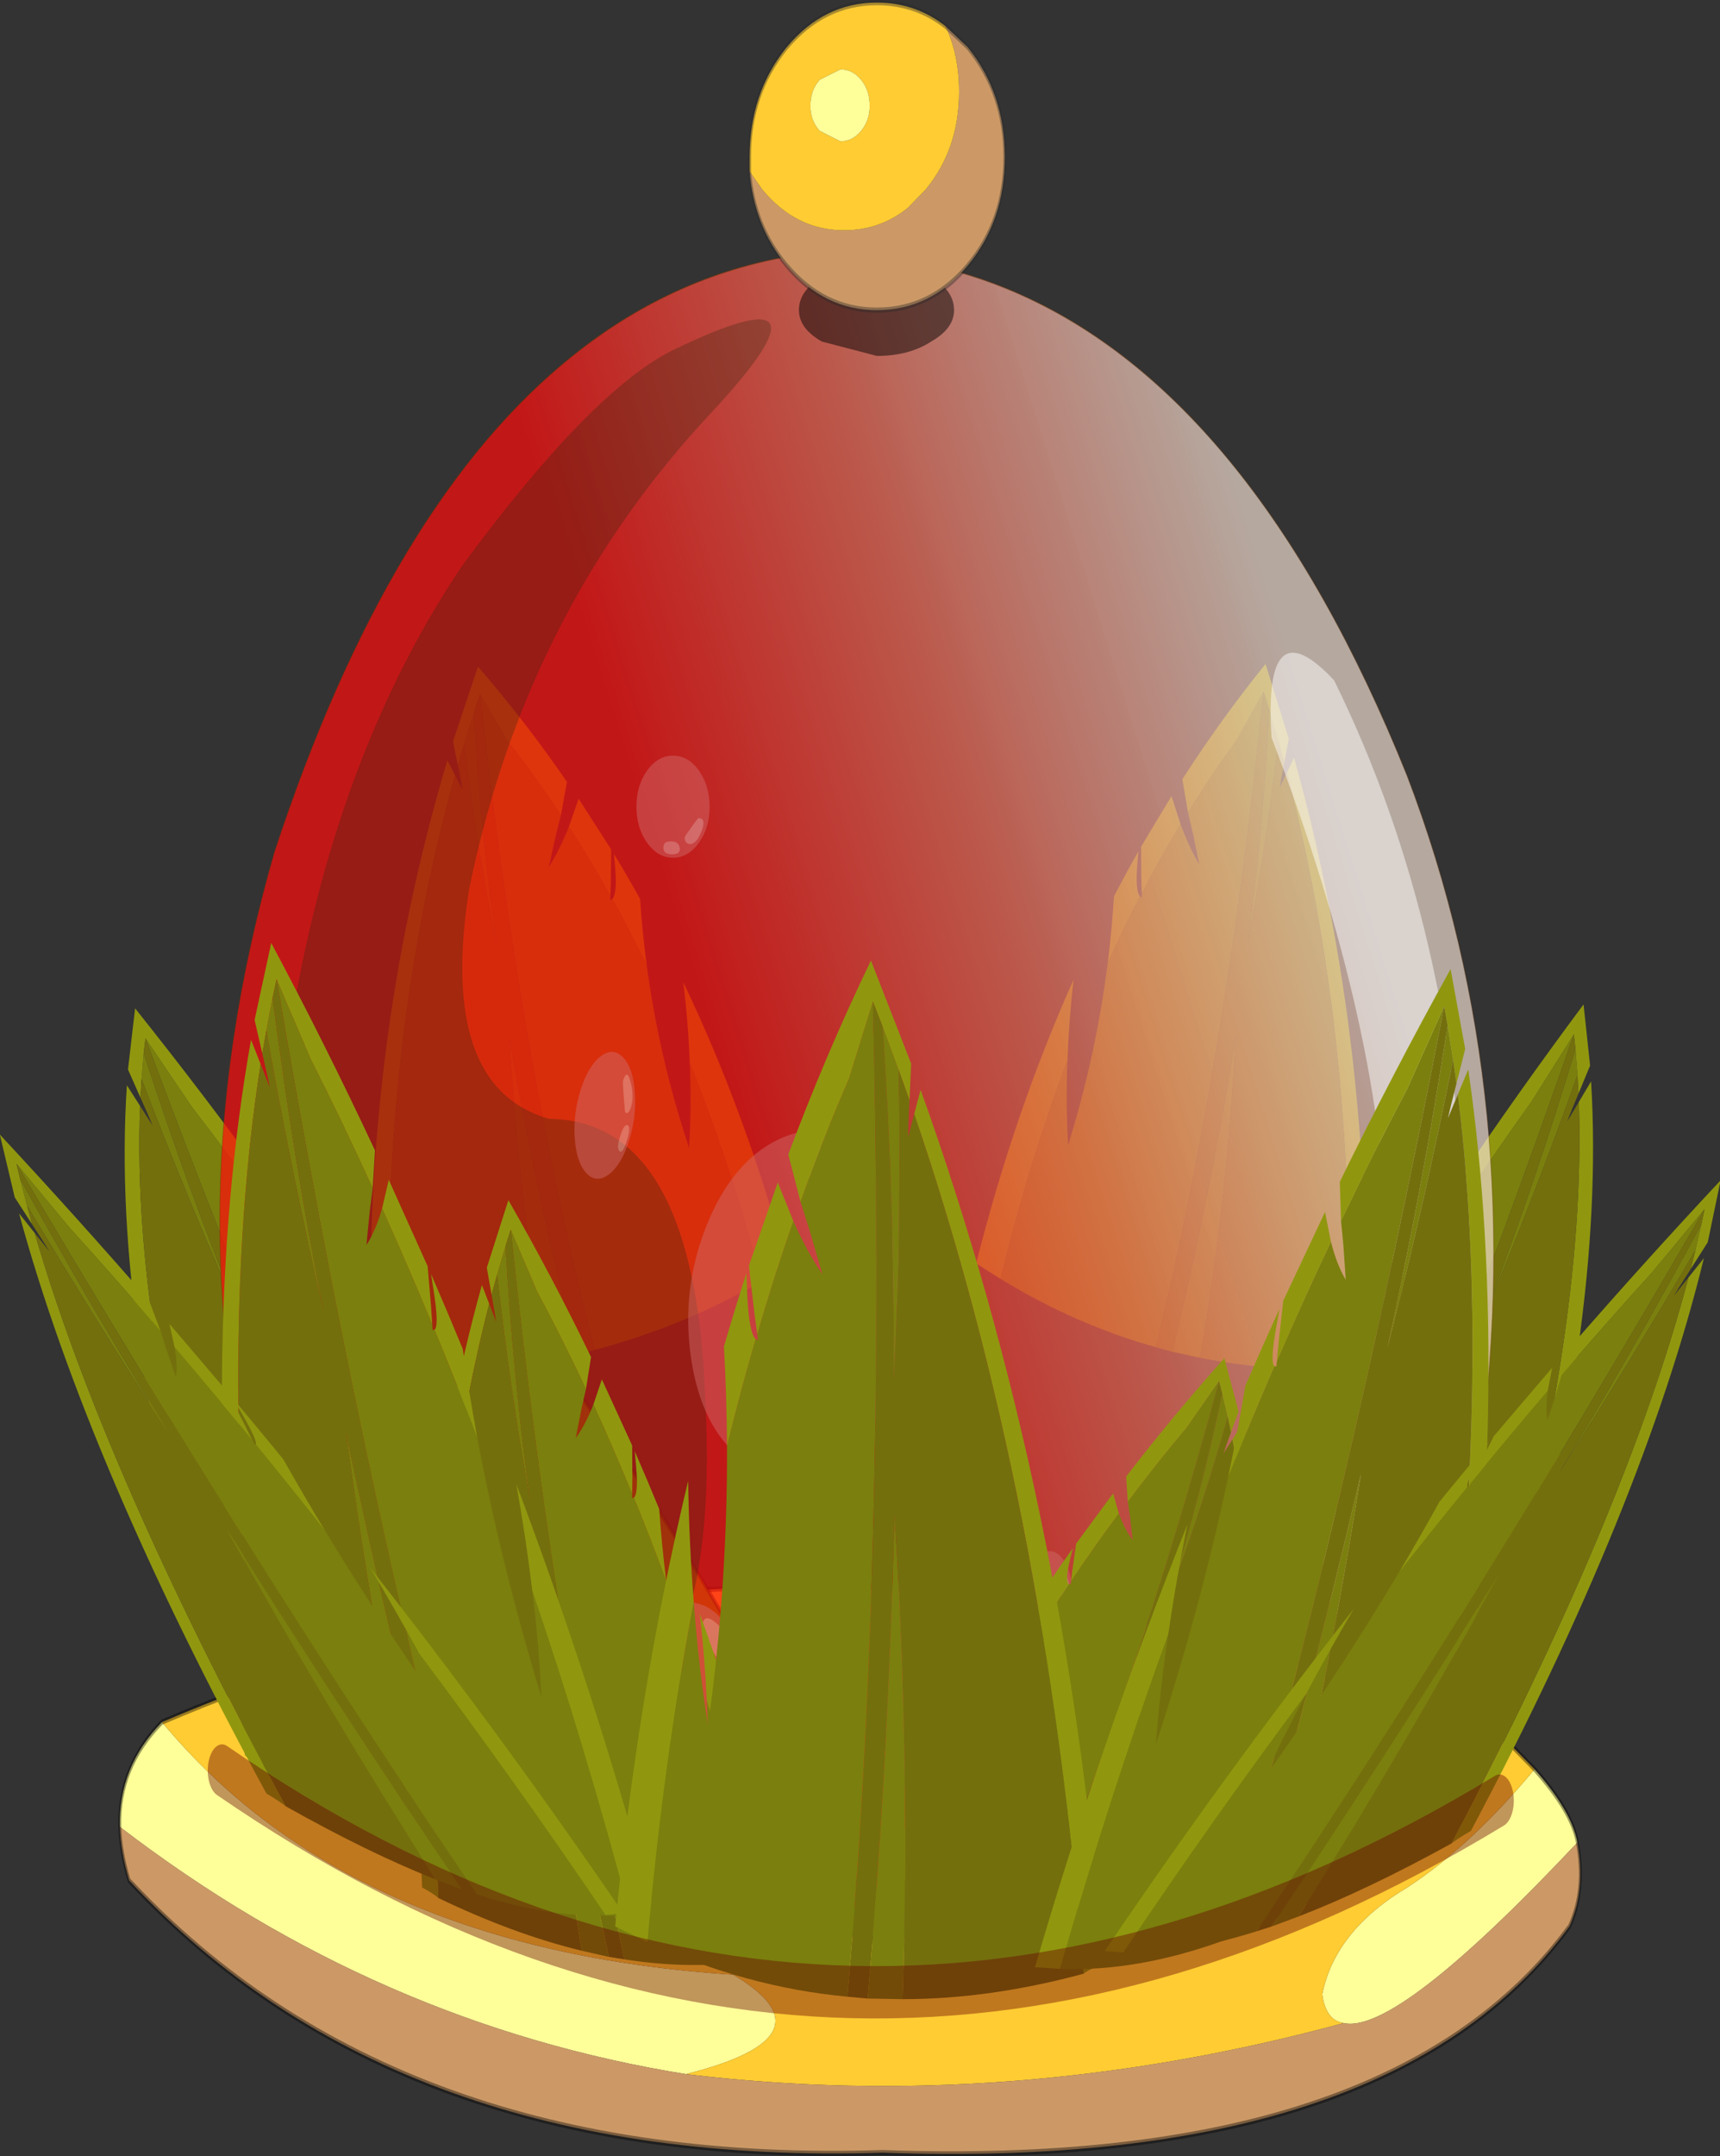 <svg viewBox="0 0 79.038 99.027" xmlns="http://www.w3.org/2000/svg" xmlns:xlink="http://www.w3.org/1999/xlink"><rect x="0" y="0" width="79.038" height="99.027" fill="#333333" stroke="none"/><use transform="matrix(.657 0 0 1.202 -8.16 0)" width="145.5" height="82.4" xlink:href="#a"/><defs><g id="a" transform="translate(76.1 49.35)"><use transform="translate(-69.45 -25.55)" width="130.75" height="48.3" xlink:href="#b"/><use transform="translate(-55.4 1)" width="102.35" height="32.05" xlink:href="#c"/><use transform="translate(-48.336 -39.674) scale(.243)" width="366.85" height="260.2" xlink:href="#d"/><use transform="translate(-11.35 -49.35)" width="18.05" height="13.6" xlink:href="#e"/><use transform="translate(-76.1 -16.85)" width="145.5" height="45.25" xlink:href="#f"/><use transform="translate(-49.15 17.3)" width="91.35" height="10.45" xlink:href="#g"/></g><g id="b"><use transform="matrix(-.333 .034 .081 .315 54.55 .1)" width="88" height="83.55" xlink:href="#h"/><use transform="matrix(-.364 -.084 .258 .355 32 18.6)" width="88" height="83.55" xlink:href="#h"/><use transform="matrix(.311 .034 -.076 .315 79.95 0)" width="88" height="83.55" xlink:href="#h"/><use transform="matrix(.339 -.084 -.241 .355 100.9 18.45)" width="88" height="83.55" xlink:href="#h"/></g><g id="i" fill-rule="evenodd"><path d="m51.8 83.55-6.3-.05q3.7-18.5 4.85-38.95 2.85 20 1.45 39m-9.95-.2Q23.6 82.6 5.8 78.95q2.85-14.45 8.35-27.4.85 5.15 2.6 10.05l.1-.45q3.4-11 3.3-22.1 2.4-4.4 5.15-8.6l.45.1-.15-.5q3.05-4.7 6.5-9.1 2.5 2.5 5.25 4.3L35.1 21.8l-1.7-2.4q4.05-5.1 8.7-9.85l4.35-6.25q2.45 43.95-4.6 80.05M48.2 5.3l2.9 3.5q.5 12.9-.9 24.85.25-13.35-2-28.35" fill="#7b7f0d"/><path d="m53.9 12.35 1.15-1.95Q81.4 43.15 88 80.75q-2.65.4-3.55.75Q77.5 43.15 53.9 12.35M5.8 78.95 0 77.7q4-18.8 13.15-35.85.15 4.95 1 9.7-5.5 12.95-8.35 27.4m14.35-39.9q-.05-4-.55-8 1.95-3 4.05-5.9l.15 1.7q.3 3.05 1.5 3.6-2.75 4.2-5.15 8.6m5.45-9-.5-1.65-1-3.85 5.2-6.7 2.8 3.1q-3.45 4.4-6.5 9.1m7.8-10.65-2.2-3.8Q37.95 7.55 46.1 0l7.25 8.3-.3 2.95L51.1 8.8l-2.9-3.5-1.75-2-4.35 6.25q-4.65 4.75-8.7 9.85" fill="#90970e"/><path d="M84.45 81.5Q67.5 83.55 51.8 83.55q1.4-19-1.45-39Q49.2 65 45.5 83.5l-3.65-.15q7.05-36.1 4.6-80.05l1.75 2q2.25 15 2 28.35 1.4-11.95.9-24.85l1.95 2.45-.2 1.9-.05 1.05 1.1-1.85q23.6 30.8 30.55 69.15" fill="#746f0d"/></g><g id="c"><path d="M30.3 27.95q-1.25-.1-1.5-1.1.9-2.45 6-4.1 4.45-1.6 8.85-4.5 2.6 1.6 3 2.8Q34 28.4 30.3 27.95m-82.65-11.5q13.2 8.7 39.95 9.65 7.25 2.35-3.3 3.8-21.6-1.9-39.6-9.45-.1-2.3 2.95-4" fill="#ff9" fill-rule="evenodd" transform="translate(55.4 -1)"/><path d="M43.65 18.25q-4.4 2.9-8.85 4.5-5.1 1.65-6 4.1.25 1 1.5 1.1-23.25 3.45-46 1.95 10.55-1.45 3.3-3.8-26.75-.95-39.95-9.65 45.9-10.75 94.3.85l1.7.95" fill="#fc3" fill-rule="evenodd" transform="translate(55.4 -1)"/><path d="M30.3 27.95q3.7.45 16.35-6.9.6 1.8-.55 3.2Q33.6 33.6-1.95 32.9q-33.95.6-52.7-10.4-.6-1.1-.65-2.05 18 7.55 39.6 9.45 22.75 1.5 46-1.95" fill="#c96" fill-rule="evenodd" transform="translate(55.4 -1)"/><path d="M102.05 20.05q-.4-1.2-3-2.8l-1.7-.95q-48.4-11.6-94.3-.85m-2.95 4q.05.95.65 2.05 18.75 11 52.7 10.4 35.55.7 48.05-8.65 1.15-1.4.55-3.2M.1 19.45q-.1-2.3 2.95-4" fill="none" stroke="#000" stroke-linecap="round" stroke-linejoin="round" stroke-opacity=".4" stroke-width=".2"/><path d="M-2 24.8q-14.3-1.4-30.05-7Q-34.7 7.25-26.9 1.1-10.45 13.05-2 24.8" fill="#690" fill-rule="evenodd" transform="translate(55.4 -1)"/><path d="M53.4 23.8Q44.95 12.05 28.5.1q-7.8 6.15-5.15 16.7 15.75 5.6 30.05 7z" fill="none" stroke="#000" stroke-linecap="round" stroke-linejoin="round" stroke-opacity=".4" stroke-width=".2"/></g><g id="d" transform="translate(.15 .1)"><use transform="translate(-.15 -.1)" width="366.85" height="260.2" xlink:href="#j"/><use transform="translate(188.45 203.55)" width="43.5" height="39" xlink:href="#k"/><use transform="translate(118.2 212.05) scale(.769)" width="43.5" height="39" xlink:href="#k"/><use transform="matrix(1.461 -.392 .354 1.32 128.7 147.85)" width="43.5" height="39" xlink:href="#k"/><use transform="matrix(.32 .184 -.27 .467 235.1 200.85)" width="43.5" height="39" xlink:href="#k"/><use transform="matrix(.32 .184 -.27 .467 109.1 122.35)" width="43.5" height="39" xlink:href="#k"/><use transform="matrix(0 .369 -.54 0 140.95 78.9)" width="43.5" height="39" xlink:href="#k"/></g><g id="j"><path d="M361.7 193q-20.8 68.15-183 67-139.25-7.55-163-53-31.45-53.3 0-112.95 33.1-55.05 86-78.1 29.85-13.05 66-15.9 31.15-.7 58.45 5.35 70.7 15.7 115.55 76.65 36 51.5 20 110.95" fill="url(#l)" fill-rule="evenodd" transform="translate(.15 .1)"/><path d="M361.85 193.1q-20.8 68.15-183 67-139.25-7.55-163-53-31.45-53.3 0-112.95 33.1-55.05 86-78.1Q131.7 3 167.85.15 199-.55 226.3 5.5 297 21.2 341.85 82.15q36 51.5 20 110.95z" fill="none" stroke="#630" stroke-linecap="round" stroke-linejoin="round" stroke-opacity=".4" stroke-width=".2"/><path d="M130.7 15.05Q180.8 1.9 141.05 25.2q-23.65 13.85-40 30.2Q80.7 75.75 71.7 100q-8.9 31 23 36 42.1.25 45 44 5.2 54.25-49 53-65.7-9.35-77-61-.8-76.75 56-122.95 37.35-27.7 61-34" fill="#3a2612" fill-opacity=".322" fill-rule="evenodd" transform="translate(.15 .1)"/><path d="M320.7 67.05q35.7 39.65 38 89.95-10.5 12-23 0-.1-33.9-33-80.95-2.5-20.95 18-9m-3 134.95q11.35-13.5 16-27 15.3-8.3 22 4-.65 17.95-14 30.5-26.45 13.1-24-7.5" fill="#fff" fill-opacity=".482" fill-rule="evenodd" transform="translate(.15 .1)"/></g><g id="m" fill-opacity=".482" fill-rule="evenodd"><path d="M36.65 22.65q.55 2 2.6 2 2.8 0 2.8-4.7 0-4.55-2.75-4.05-2.8.5-2.8 4.75l.15 2M37.7 10.5q0-3.6-5.55-6.25-5.55-2.7-5.55 1.7 0 .35 3.95 3.85 3.9 3.5 4.35 3.5 1.45 0 2.2-.95.6-.8.6-1.85m-.6-4.8q6.4 5.7 6.4 13.8t-6.4 13.8Q30.75 39 21.75 39t-15.4-5.7Q0 27.6 0 19.5T6.35 5.7Q12.75 0 21.75 0T37.1 5.7" fill="#d06a6a"/><path d="M37.7 10.5q0 1.05-.6 1.85-.75.95-2.2.95-.45 0-4.35-3.5-3.95-3.5-3.95-3.85 0-4.4 5.55-1.7Q37.7 6.9 37.7 10.5m-1.05 12.15-.15-2q0-4.25 2.8-4.75 2.75-.5 2.75 4.05 0 4.7-2.8 4.7-2.05 0-2.6-2" fill="#e6bbbb"/></g><g id="e"><path d="M1.45-38.75q1.6.5 1.6 1.25 0 .7-1.6 1.2-1.55.55-3.8.55l-3.85-.55q-1.6-.5-1.6-1.2 0-.75 1.6-1.25l3.85-.55q2.25 0 3.8.55" fill-opacity=".49" fill-rule="evenodd" transform="translate(11.35 49.35)"/><path d="m-11.25-42.8.9.7q2.35 1.55 5.7 1.55 2.5 0 4.45-.85l1.25-.7q2.35-1.55 2.35-3.75 0-1.4-.95-2.5l1.55.8q2.6 1.75 2.6 4.2T4-39.2t-6.35 1.7q-3.7 0-6.3-1.7-2.3-1.5-2.6-3.6" fill="#c96" fill-rule="evenodd" transform="translate(11.35 49.35)"/><path d="M2.45-48.35q.95 1.1.95 2.5 0 2.2-2.35 3.75l-1.25.7q-1.95.85-4.45.85-3.35 0-5.7-1.55l-.9-.7v-.55q0-2.45 2.6-4.2 2.6-1.7 6.3-1.7 2.7 0 4.8.9M-7-45.3q0 .55.65.95l1.45.4q.85 0 1.45-.4t.6-.95q0-.6-.6-1t-1.45-.4l-1.45.4q-.65.4-.65 1" fill="#fc3" fill-rule="evenodd" transform="translate(11.35 49.35)"/><path d="M-7-45.3q0-.6.65-1l1.45-.4q.85 0 1.45.4t.6 1q0 .55-.6.95t-1.45.4l-1.45-.4q-.65-.4-.65-.95" fill="#ff9" fill-rule="evenodd" transform="translate(11.35 49.35)"/><path d="M.1 6.55q.3 2.1 2.6 3.6 2.6 1.7 6.3 1.7 3.75 0 6.35-1.7T17.95 6t-2.6-4.2L13.8 1Q11.7.1 9 .1 5.3.1 2.7 1.8.1 3.55.1 6z" fill="none" stroke="#282828" stroke-linecap="round" stroke-linejoin="round" stroke-opacity=".4" stroke-width=".2"/></g><g id="f"><use transform="matrix(-.302 -.04 .082 .346 61.9 15.2)" width="88" height="83.55" xlink:href="#h"/><use transform="matrix(-.331 -.084 .149 .428 46.65 7.4)" width="88" height="83.55" xlink:href="#h"/><use transform="matrix(-.297 -.064 .385 .345 26.1 13.8)" width="88" height="83.55" xlink:href="#h"/><use transform="matrix(.306 -.024 -.148 .267 83.95 20.5)" width="88" height="83.55" xlink:href="#h"/><use transform="matrix(.388 0 0 .475 55.45 4.2)" width="88" height="83.55" xlink:href="#h"/><use transform="matrix(.339 -.084 -.173 .441 98.25 8.4)" width="88" height="83.55" xlink:href="#h"/><use transform="matrix(.304 -.064 -.374 .341 118.75 15.55)" width="88" height="83.55" xlink:href="#h"/></g><use width="88" height="83.55" xlink:href="#i" id="h"/><use width="43.5" height="39" xlink:href="#m" id="k"/><linearGradient id="l" x1="-819.2" x2="819.2" gradientTransform="matrix(.099 -.057 .092 .16 230.55 115.05)" gradientUnits="userSpaceOnUse"><stop stop-color="#ff0b0b" stop-opacity=".702" offset=".067"/><stop stop-color="#f56b58" stop-opacity=".702" offset=".514"/><stop stop-color="#fbe7d9" stop-opacity=".651" offset="1"/></linearGradient><path d="M1 1q43.5 16.35 89.35 1.15" fill="none" stroke="#600" stroke-linecap="round" stroke-linejoin="round" stroke-opacity=".412" stroke-width="2" id="g"/></defs></svg>